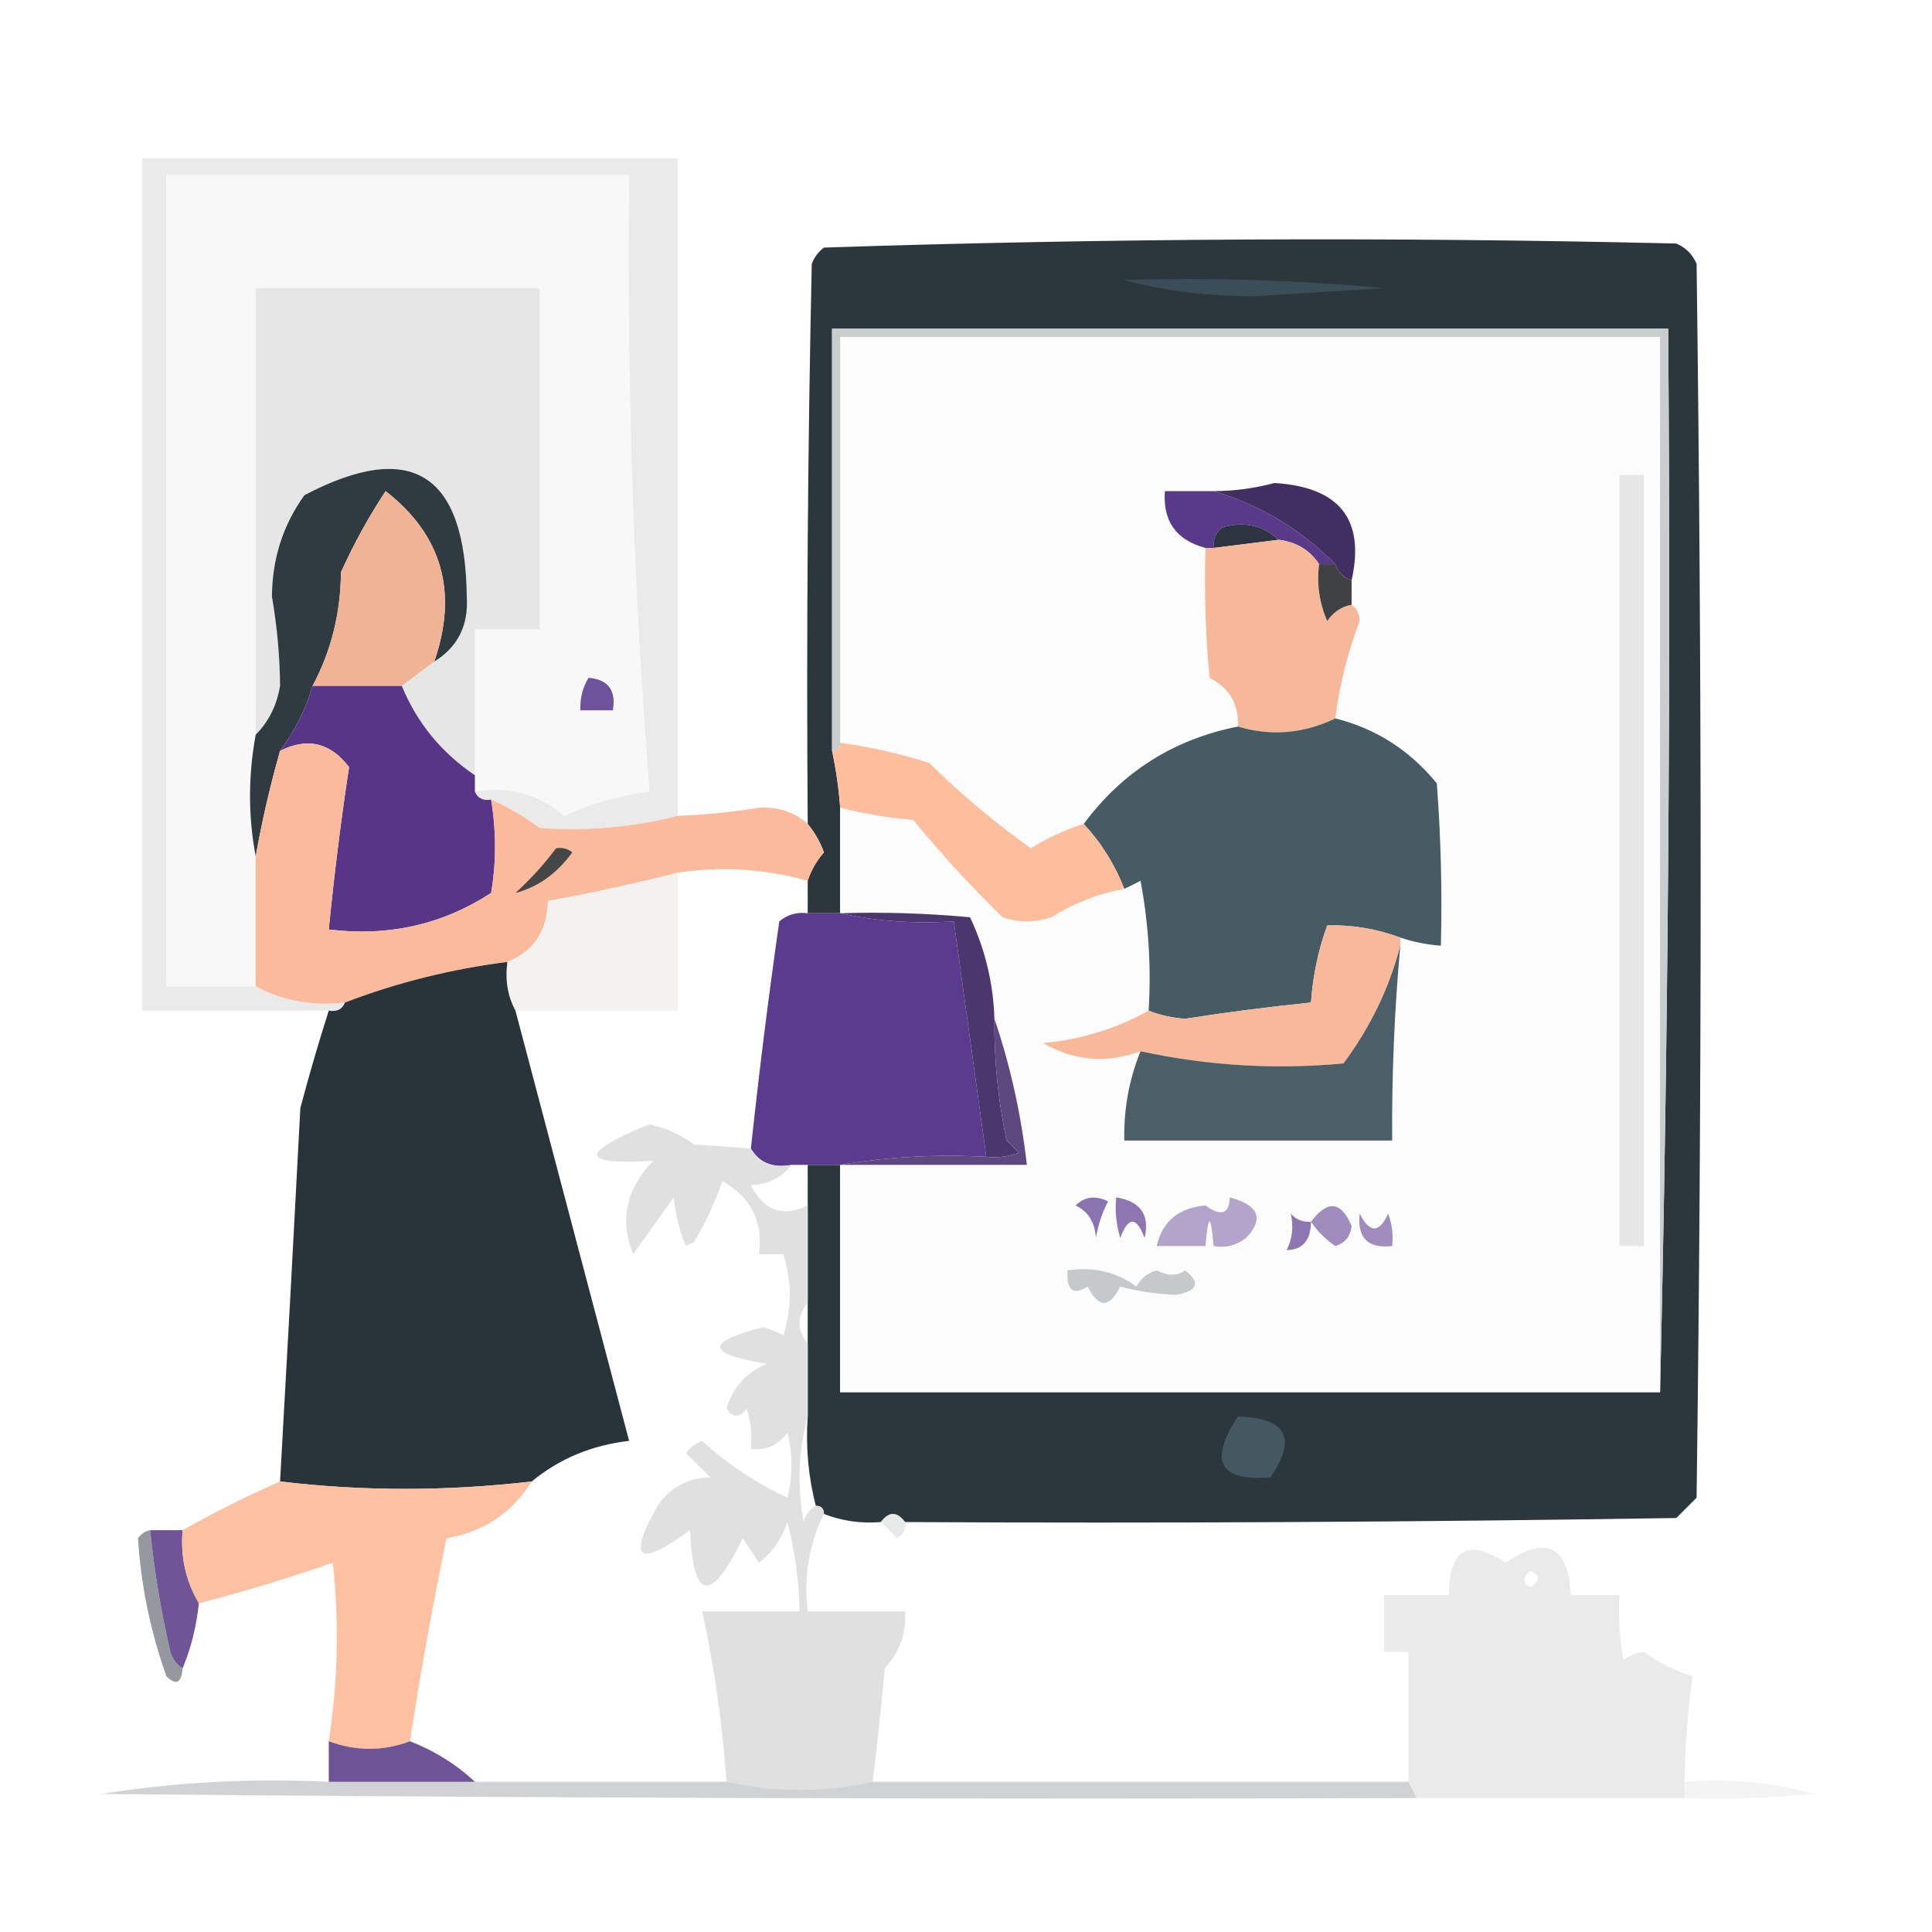<?xml version="1.0" encoding="UTF-8"?>
<!DOCTYPE svg PUBLIC "-//W3C//DTD SVG 1.1//EN" "http://www.w3.org/Graphics/SVG/1.1/DTD/svg11.dtd">
<svg xmlns="http://www.w3.org/2000/svg" version="1.1" width="238px" height="238px" style="shape-rendering:geometricPrecision; text-rendering:geometricPrecision; image-rendering:optimizeQuality; fill-rule:evenodd; clip-rule:evenodd" xmlns:xlink="http://www.w3.org/1999/xlink">
<g><path style="opacity:0.929" fill="#e8e8e8" d="M 83.5,100.5 C 78.036,101.901 72.369,102.401 66.5,102C 64.612,100.606 62.612,99.44 60.5,98.5C 59.508,98.672 58.842,98.338 58.5,97.5C 62.721,96.808 66.387,97.808 69.5,100.5C 72.82,98.976 76.32,97.976 80,97.5C 78.021,72.47 77.188,47.137 77.5,21.5C 58.5,21.5 39.5,21.5 20.5,21.5C 20.5,54.833 20.5,88.167 20.5,121.5C 24.167,121.5 27.833,121.5 31.5,121.5C 34.831,123.298 38.498,123.964 42.5,123.5C 42.158,124.338 41.492,124.672 40.5,124.5C 32.833,124.5 25.167,124.5 17.5,124.5C 17.5,89.5 17.5,54.5 17.5,19.5C 39.5,19.5 61.5,19.5 83.5,19.5C 83.5,46.5 83.5,73.5 83.5,100.5 Z"/></g>
<g><path style="opacity:1" fill="#f8f8f8" d="M 58.5,97.5 C 58.5,96.833 58.5,96.167 58.5,95.5C 58.5,89.5 58.5,83.5 58.5,77.5C 61.167,77.5 63.833,77.5 66.5,77.5C 66.5,63.5 66.5,49.5 66.5,35.5C 54.833,35.5 43.167,35.5 31.5,35.5C 31.5,53.833 31.5,72.167 31.5,90.5C 30.566,95.568 30.566,100.568 31.5,105.5C 31.5,110.833 31.5,116.167 31.5,121.5C 27.833,121.5 24.167,121.5 20.5,121.5C 20.5,88.167 20.5,54.833 20.5,21.5C 39.5,21.5 58.5,21.5 77.5,21.5C 77.188,47.137 78.021,72.47 80,97.5C 76.32,97.976 72.82,98.976 69.5,100.5C 66.387,97.808 62.721,96.808 58.5,97.5 Z"/></g>
<g><path style="opacity:0.982" fill="#28343a" d="M 111.5,187.5 C 110.5,186.167 109.5,186.167 108.5,187.5C 106.05,187.702 103.717,187.369 101.5,186.5C 101.5,185.833 101.167,185.5 100.5,185.5C 99.577,181.936 99.244,178.269 99.5,174.5C 99.5,171.5 99.5,168.5 99.5,165.5C 99.5,163.833 99.5,162.167 99.5,160.5C 99.5,156.5 99.5,152.5 99.5,148.5C 99.5,146.833 99.5,145.167 99.5,143.5C 100.833,143.5 102.167,143.5 103.5,143.5C 103.5,152.833 103.5,162.167 103.5,171.5C 137.167,171.5 170.833,171.5 204.5,171.5C 205.499,128.003 205.832,84.337 205.5,40.5C 171.167,40.5 136.833,40.5 102.5,40.5C 102.5,57.833 102.5,75.167 102.5,92.5C 102.993,94.806 103.326,97.139 103.5,99.5C 103.5,103.833 103.5,108.167 103.5,112.5C 102.167,112.5 100.833,112.5 99.5,112.5C 99.5,111.167 99.5,109.833 99.5,108.5C 99.904,107.244 100.571,106.077 101.5,105C 101.022,103.697 100.355,102.531 99.5,101.5C 99.333,78.498 99.5,55.498 100,32.5C 100.308,31.692 100.808,31.025 101.5,30.5C 136.458,29.34 171.458,29.174 206.5,30C 207.667,30.5 208.5,31.333 209,32.5C 209.667,83.167 209.667,133.833 209,184.5C 208.167,185.333 207.333,186.167 206.5,187C 174.835,187.5 143.168,187.667 111.5,187.5 Z"/></g>
<g><path style="opacity:1" fill="#e6e6e6" d="M 58.5,95.5 C 54.368,92.707 51.368,89.04 49.5,84.5C 50.795,83.512 52.128,82.512 53.5,81.5C 56.403,79.695 57.736,77.029 57.5,73.5C 57.327,58.262 50.661,54.095 37.5,61C 34.857,64.679 33.524,68.846 33.5,73.5C 34.136,77.181 34.469,80.847 34.5,84.5C 34.086,86.919 33.086,88.919 31.5,90.5C 31.5,72.167 31.5,53.833 31.5,35.5C 43.167,35.5 54.833,35.5 66.5,35.5C 66.5,49.5 66.5,63.5 66.5,77.5C 63.833,77.5 61.167,77.5 58.5,77.5C 58.5,83.5 58.5,89.5 58.5,95.5 Z"/></g>
<g><path style="opacity:1" fill="#3b4e57" d="M 138.5,34.5 C 149.187,34.168 159.854,34.501 170.5,35.5C 165.167,35.833 159.833,36.167 154.5,36.5C 148.789,36.495 143.456,35.828 138.5,34.5 Z"/></g>
<g><path style="opacity:1" fill="#fcfcfc" d="M 204.5,171.5 C 170.833,171.5 137.167,171.5 103.5,171.5C 103.5,162.167 103.5,152.833 103.5,143.5C 111.167,143.5 118.833,143.5 126.5,143.5C 125.786,137.249 124.452,131.249 122.5,125.5C 122.361,121.111 121.361,116.944 119.5,113C 114.177,112.501 108.844,112.334 103.5,112.5C 103.5,108.167 103.5,103.833 103.5,99.5C 106.413,100.241 109.413,100.741 112.5,101C 115.934,105.19 119.6,109.19 123.5,113C 125.5,113.667 127.5,113.667 129.5,113C 132.309,111.259 135.309,110.092 138.5,109.5C 139.15,109.196 139.817,108.863 140.5,108.5C 141.495,113.792 141.828,119.125 141.5,124.5C 137.518,126.719 133.185,128.052 128.5,128.5C 132.337,130.714 136.337,131.048 140.5,129.5C 139.083,133.002 138.416,136.669 138.5,140.5C 149.5,140.5 160.5,140.5 171.5,140.5C 171.442,132.479 171.776,124.479 172.5,116.5C 172.5,116.167 172.5,115.833 172.5,115.5C 174.117,116.038 175.784,116.371 177.5,116.5C 177.666,109.825 177.5,103.158 177,96.5C 173.663,92.422 169.497,89.755 164.5,88.5C 165.015,84.355 166.015,80.355 167.5,76.5C 167.457,75.584 167.124,74.917 166.5,74.5C 166.5,73.5 166.5,72.5 166.5,71.5C 168.185,63.992 165.019,59.992 157,59.5C 154.538,60.16 152.038,60.493 149.5,60.5C 147.5,60.5 145.5,60.5 143.5,60.5C 143.226,64.202 144.892,66.535 148.5,67.5C 148.334,72.844 148.501,78.177 149,83.5C 151.46,84.755 152.627,86.755 152.5,89.5C 144.608,91.064 138.275,95.064 133.5,101.5C 131.201,102.211 129.035,103.211 127,104.5C 122.574,101.361 118.407,97.862 114.5,94C 110.909,92.844 107.242,92.011 103.5,91.5C 103.5,74.833 103.5,58.167 103.5,41.5C 137.167,41.5 170.833,41.5 204.5,41.5C 204.5,84.833 204.5,128.167 204.5,171.5 Z"/></g>
<g><path style="opacity:1" fill="#c9cdce" d="M 204.5,171.5 C 204.5,128.167 204.5,84.833 204.5,41.5C 170.833,41.5 137.167,41.5 103.5,41.5C 103.5,58.167 103.5,74.833 103.5,91.5C 103.5,92.167 103.167,92.5 102.5,92.5C 102.5,75.167 102.5,57.833 102.5,40.5C 136.833,40.5 171.167,40.5 205.5,40.5C 205.832,84.337 205.499,128.003 204.5,171.5 Z"/></g>
<g><path style="opacity:1" fill="#303b41" d="M 53.5,81.5 C 56.45,72.912 54.45,65.912 47.5,60.5C 45.413,63.673 43.58,67.006 42,70.5C 41.964,75.538 40.797,80.205 38.5,84.5C 37.66,87.361 36.327,90.027 34.5,92.5C 33.254,96.894 32.254,101.227 31.5,105.5C 30.566,100.568 30.566,95.568 31.5,90.5C 33.086,88.919 34.086,86.919 34.5,84.5C 34.469,80.847 34.136,77.181 33.5,73.5C 33.524,68.846 34.857,64.679 37.5,61C 50.661,54.095 57.327,58.262 57.5,73.5C 57.736,77.029 56.403,79.695 53.5,81.5 Z"/></g>
<g><path style="opacity:1" fill="#e6e6e6" d="M 199.5,58.5 C 200.5,58.5 201.5,58.5 202.5,58.5C 202.5,90.167 202.5,121.833 202.5,153.5C 201.5,153.5 200.5,153.5 199.5,153.5C 199.5,121.833 199.5,90.167 199.5,58.5 Z"/></g>
<g><path style="opacity:1" fill="#59398a" d="M 149.5,60.5 C 155.253,62.211 160.253,65.211 164.5,69.5C 163.833,69.5 163.167,69.5 162.5,69.5C 161.341,67.75 159.674,66.75 157.5,66.5C 155.545,64.674 153.212,64.174 150.5,65C 149.748,65.671 149.414,66.504 149.5,67.5C 149.167,67.5 148.833,67.5 148.5,67.5C 144.892,66.535 143.226,64.202 143.5,60.5C 145.5,60.5 147.5,60.5 149.5,60.5 Z"/></g>
<g><path style="opacity:1" fill="#422f61" d="M 166.5,71.5 C 165.5,71.167 164.833,70.5 164.5,69.5C 160.253,65.211 155.253,62.211 149.5,60.5C 152.038,60.493 154.538,60.16 157,59.5C 165.019,59.992 168.185,63.992 166.5,71.5 Z"/></g>
<g><path style="opacity:1" fill="#f0b395" d="M 53.5,81.5 C 52.128,82.512 50.795,83.512 49.5,84.5C 45.833,84.5 42.167,84.5 38.5,84.5C 40.797,80.205 41.964,75.538 42,70.5C 43.58,67.006 45.413,63.673 47.5,60.5C 54.45,65.912 56.45,72.912 53.5,81.5 Z"/></g>
<g><path style="opacity:1" fill="#2d3341" d="M 157.5,66.5 C 154.833,66.833 152.167,67.167 149.5,67.5C 149.414,66.504 149.748,65.671 150.5,65C 153.212,64.174 155.545,64.674 157.5,66.5 Z"/></g>
<g><path style="opacity:1" fill="#f6b899" d="M 157.5,66.5 C 159.674,66.75 161.341,67.75 162.5,69.5C 162.192,71.924 162.526,74.257 163.5,76.5C 164.265,75.388 165.265,74.721 166.5,74.5C 167.124,74.917 167.457,75.584 167.5,76.5C 166.015,80.355 165.015,84.355 164.5,88.5C 160.568,90.382 156.568,90.716 152.5,89.5C 152.627,86.755 151.46,84.755 149,83.5C 148.501,78.177 148.334,72.844 148.5,67.5C 148.833,67.5 149.167,67.5 149.5,67.5C 152.167,67.167 154.833,66.833 157.5,66.5 Z"/></g>
<g><path style="opacity:1" fill="#3f4145" d="M 162.5,69.5 C 163.167,69.5 163.833,69.5 164.5,69.5C 164.833,70.5 165.5,71.167 166.5,71.5C 166.5,72.5 166.5,73.5 166.5,74.5C 165.265,74.721 164.265,75.388 163.5,76.5C 162.526,74.257 162.192,71.924 162.5,69.5 Z"/></g>
<g><path style="opacity:1" fill="#6e529c" d="M 72.5,83.5 C 74.912,83.694 75.912,85.027 75.5,87.5C 74.167,87.5 72.833,87.5 71.5,87.5C 71.433,86.041 71.766,84.708 72.5,83.5 Z"/></g>
<g><path style="opacity:1" fill="#573687" d="M 38.5,84.5 C 42.167,84.5 45.833,84.5 49.5,84.5C 51.368,89.04 54.368,92.707 58.5,95.5C 58.5,96.167 58.5,96.833 58.5,97.5C 58.842,98.338 59.508,98.672 60.5,98.5C 61.141,102.423 61.141,106.257 60.5,110C 54.492,113.909 47.825,115.409 40.5,114.5C 41.173,107.682 42.007,101.015 43,94.5C 40.702,91.474 37.869,90.808 34.5,92.5C 36.327,90.027 37.66,87.361 38.5,84.5 Z"/></g>
<g><path style="opacity:1" fill="#475b65" d="M 164.5,88.5 C 169.497,89.755 173.663,92.422 177,96.5C 177.5,103.158 177.666,109.825 177.5,116.5C 175.784,116.371 174.117,116.038 172.5,115.5C 169.576,114.414 166.576,113.914 163.5,114C 162.39,117.049 161.723,120.216 161.5,123.5C 156.324,124.025 151.157,124.692 146,125.5C 144.408,125.395 142.908,125.061 141.5,124.5C 141.828,119.125 141.495,113.792 140.5,108.5C 139.817,108.863 139.15,109.196 138.5,109.5C 137.331,106.489 135.664,103.822 133.5,101.5C 138.275,95.064 144.608,91.064 152.5,89.5C 156.568,90.716 160.568,90.382 164.5,88.5 Z"/></g>
<g><path style="opacity:1" fill="#faba9b" d="M 60.5,98.5 C 62.612,99.44 64.612,100.606 66.5,102C 72.369,102.401 78.036,101.901 83.5,100.5C 86.85,100.386 90.183,100.053 93.5,99.5C 95.841,99.363 97.841,100.03 99.5,101.5C 100.355,102.531 101.022,103.697 101.5,105C 100.571,106.077 99.904,107.244 99.5,108.5C 94.163,107.017 88.83,106.684 83.5,107.5C 78.228,108.855 72.895,110.021 67.5,111C 67.429,114.683 65.762,117.183 62.5,118.5C 55.529,119.388 48.862,121.054 42.5,123.5C 38.498,123.964 34.831,123.298 31.5,121.5C 31.5,116.167 31.5,110.833 31.5,105.5C 32.254,101.227 33.254,96.894 34.5,92.5C 37.869,90.808 40.702,91.474 43,94.5C 42.007,101.015 41.173,107.682 40.5,114.5C 47.825,115.409 54.492,113.909 60.5,110C 61.141,106.257 61.141,102.423 60.5,98.5 Z"/></g>
<g><path style="opacity:1" fill="#fdbe9e" d="M 103.5,91.5 C 107.242,92.011 110.909,92.844 114.5,94C 118.407,97.862 122.574,101.361 127,104.5C 129.035,103.211 131.201,102.211 133.5,101.5C 135.664,103.822 137.331,106.489 138.5,109.5C 135.309,110.092 132.309,111.259 129.5,113C 127.5,113.667 125.5,113.667 123.5,113C 119.6,109.19 115.934,105.19 112.5,101C 109.413,100.741 106.413,100.241 103.5,99.5C 103.326,97.139 102.993,94.806 102.5,92.5C 103.167,92.5 103.5,92.167 103.5,91.5 Z"/></g>
<g><path style="opacity:1" fill="#454646" d="M 68.5,104.5 C 69.239,104.369 69.906,104.536 70.5,105C 68.599,107.613 66.265,109.28 63.5,110C 65.373,108.296 67.04,106.463 68.5,104.5 Z"/></g>
<g><path style="opacity:1" fill="#f4f2f1" d="M 83.5,107.5 C 83.5,113.167 83.5,118.833 83.5,124.5C 76.833,124.5 70.167,124.5 63.5,124.5C 62.539,122.735 62.205,120.735 62.5,118.5C 65.762,117.183 67.429,114.683 67.5,111C 72.895,110.021 78.228,108.855 83.5,107.5 Z"/></g>
<g><path style="opacity:0.979" fill="#57378c" d="M 99.5,112.5 C 100.833,112.5 102.167,112.5 103.5,112.5C 107.97,113.486 112.637,113.819 117.5,113.5C 118.833,123.163 120.166,132.829 121.5,142.5C 115.31,142.177 109.31,142.51 103.5,143.5C 102.167,143.5 100.833,143.5 99.5,143.5C 98.833,143.5 98.167,143.5 97.5,143.5C 95.219,143.923 93.552,143.256 92.5,141.5C 93.501,132.155 94.668,122.821 96,113.5C 97.011,112.663 98.178,112.33 99.5,112.5 Z"/></g>
<g><path style="opacity:1" fill="#f7b99a" d="M 172.5,115.5 C 172.5,115.833 172.5,116.167 172.5,116.5C 171.149,121.705 168.816,126.538 165.5,131C 157.079,131.786 148.746,131.286 140.5,129.5C 136.337,131.048 132.337,130.714 128.5,128.5C 133.185,128.052 137.518,126.719 141.5,124.5C 142.908,125.061 144.408,125.395 146,125.5C 151.157,124.692 156.324,124.025 161.5,123.5C 161.723,120.216 162.39,117.049 163.5,114C 166.576,113.914 169.576,114.414 172.5,115.5 Z"/></g>
<g><path style="opacity:1" fill="#4c5f68" d="M 172.5,116.5 C 171.776,124.479 171.442,132.479 171.5,140.5C 160.5,140.5 149.5,140.5 138.5,140.5C 138.416,136.669 139.083,133.002 140.5,129.5C 148.746,131.286 157.079,131.786 165.5,131C 168.816,126.538 171.149,121.705 172.5,116.5 Z"/></g>
<g><path style="opacity:0.99" fill="#273339" d="M 62.5,118.5 C 62.205,120.735 62.539,122.735 63.5,124.5C 68.168,142.169 72.834,159.835 77.5,177.5C 72.913,178.021 68.913,179.688 65.5,182.5C 55.015,183.717 44.681,183.717 34.5,182.5C 35.37,167.173 36.203,151.84 37,136.5C 38.072,132.453 39.239,128.453 40.5,124.5C 41.492,124.672 42.158,124.338 42.5,123.5C 48.862,121.054 55.529,119.388 62.5,118.5 Z"/></g>
<g><path style="opacity:1" fill="#4b376d" d="M 103.5,112.5 C 108.844,112.334 114.177,112.501 119.5,113C 121.361,116.944 122.361,121.111 122.5,125.5C 122.45,130.552 122.95,135.552 124,140.5C 124.5,141 125,141.5 125.5,142C 124.207,142.49 122.873,142.657 121.5,142.5C 120.166,132.829 118.833,123.163 117.5,113.5C 112.637,113.819 107.97,113.486 103.5,112.5 Z"/></g>
<g><path style="opacity:1" fill="#5e4880" d="M 122.5,125.5 C 124.452,131.249 125.786,137.249 126.5,143.5C 118.833,143.5 111.167,143.5 103.5,143.5C 109.31,142.51 115.31,142.177 121.5,142.5C 122.873,142.657 124.207,142.49 125.5,142C 125,141.5 124.5,141 124,140.5C 122.95,135.552 122.45,130.552 122.5,125.5 Z"/></g>
<g><path style="opacity:1" fill="#8a74b0" d="M 132.5,148.5 C 133.601,147.402 134.934,147.235 136.5,148C 135.773,149.399 135.273,150.899 135,152.5C 134.878,150.563 134.045,149.23 132.5,148.5 Z"/></g>
<g><path style="opacity:1" fill="#8e76b1" d="M 137.5,147.5 C 140.503,147.988 141.669,149.655 141,152.5C 140,149.833 139,149.833 138,152.5C 137.506,150.866 137.34,149.199 137.5,147.5 Z"/></g>
<g><path style="opacity:1" fill="#b3a4cb" d="M 151.5,147.5 C 155.087,148.481 155.754,150.148 153.5,152.5C 152.311,153.429 150.978,153.762 149.5,153.5C 149.167,149.5 148.833,149.5 148.5,153.5C 146.5,153.5 144.5,153.5 142.5,153.5C 143.178,150.465 145.178,148.799 148.5,148.5C 150.417,149.903 151.417,149.57 151.5,147.5 Z"/></g>
<g><path style="opacity:1" fill="#a08dbe" d="M 161.5,150.5 C 163.534,147.797 165.201,147.963 166.5,151C 166.387,152.28 165.72,153.113 164.5,153.5C 163.265,152.66 162.265,151.66 161.5,150.5 Z"/></g>
<g><path style="opacity:1" fill="#a08dbe" d="M 167.5,149.5 C 168.741,151.931 169.908,151.931 171,149.5C 171.49,150.793 171.657,152.127 171.5,153.5C 168.5,153.833 167.167,152.5 167.5,149.5 Z"/></g>
<g><path style="opacity:1" fill="#8d77b1" d="M 161.5,150.5 C 161.478,152.8 160.478,153.967 158.5,154C 159.212,152.575 159.379,151.075 159,149.5C 159.671,150.252 160.504,150.586 161.5,150.5 Z"/></g>
<g><path style="opacity:1" fill="#c6c9cb" d="M 131.5,156.5 C 134.711,156.012 137.544,156.679 140,158.5C 140.519,157.484 141.353,156.818 142.5,156.5C 143.863,157.198 145.029,157.198 146,156.5C 147.901,157.983 147.567,158.983 145,159.5C 142.721,159.45 140.388,159.117 138,158.5C 136.667,161.167 135.333,161.167 134,158.5C 132.187,159.609 131.354,158.942 131.5,156.5 Z"/></g>
<g><path style="opacity:1" fill="#435861" d="M 152.5,174.5 C 158.488,174.664 159.821,177.164 156.5,182C 150.202,182.495 148.868,179.995 152.5,174.5 Z"/></g>
<g><path style="opacity:0.433" fill="#cacbcb" d="M 108.5,187.5 C 109.5,186.167 110.5,186.167 111.5,187.5C 111.631,188.376 111.298,189.043 110.5,189.5C 109.818,188.757 109.151,188.091 108.5,187.5 Z"/></g>
<g><path style="opacity:0.856" fill="#583888" d="M 18.5,188.5 C 19.833,188.5 21.167,188.5 22.5,188.5C 22.207,191.754 22.874,194.754 24.5,197.5C 24.198,200.373 23.531,203.039 22.5,205.5C 21.778,205.082 21.278,204.416 21,203.5C 19.844,198.54 19.011,193.54 18.5,188.5 Z"/></g>
<g><path style="opacity:0.94" fill="#fdbc9a" d="M 34.5,182.5 C 44.681,183.717 55.015,183.717 65.5,182.5C 63.08,186.373 59.58,188.707 55,189.5C 53.282,197.807 51.782,206.141 50.5,214.5C 47.2,215.747 43.867,215.747 40.5,214.5C 41.63,207.246 41.796,199.913 41,192.5C 35.563,194.401 30.063,196.067 24.5,197.5C 22.874,194.754 22.207,191.754 22.5,188.5C 26.374,186.315 30.374,184.315 34.5,182.5 Z"/></g>
<g><path style="opacity:0.93" fill="#e9e9e9" d="M 207.5,219.5 C 207.5,220.167 207.5,220.833 207.5,221.5C 196.5,221.5 185.5,221.5 174.5,221.5C 174.167,220.833 173.833,220.167 173.5,219.5C 173.5,214.167 173.5,208.833 173.5,203.5C 172.5,203.5 171.5,203.5 170.5,203.5C 170.5,201.167 170.5,198.833 170.5,196.5C 173.167,196.5 175.833,196.5 178.5,196.5C 178.507,190.806 180.841,189.472 185.5,192.5C 190.53,189.091 193.197,190.425 193.5,196.5C 195.5,196.5 197.5,196.5 199.5,196.5C 199.336,199.187 199.503,201.854 200,204.5C 200.725,203.941 201.558,203.608 202.5,203.5C 204.332,204.821 206.332,205.821 208.5,206.5C 207.92,210.81 207.586,215.143 207.5,219.5 Z M 188.5,193.5 C 189.773,194.077 189.773,194.743 188.5,195.5C 187.537,195.03 187.537,194.363 188.5,193.5 Z"/></g>
<g><path style="opacity:0.49" fill="#28303c" d="M 18.5,188.5 C 19.011,193.54 19.844,198.54 21,203.5C 21.278,204.416 21.778,205.082 22.5,205.5C 22.36,207.337 21.694,207.67 20.5,206.5C 18.524,200.938 17.357,195.272 17,189.5C 17.383,188.944 17.883,188.611 18.5,188.5 Z"/></g>
<g><path style="opacity:0.982" fill="#e0e0e0" d="M 92.5,141.5 C 93.552,143.256 95.219,143.923 97.5,143.5C 96.319,145.067 94.653,145.901 92.5,146C 94.117,149.152 96.45,149.985 99.5,148.5C 99.5,152.5 99.5,156.5 99.5,160.5C 98.167,162.167 98.167,163.833 99.5,165.5C 99.5,168.5 99.5,171.5 99.5,174.5C 98.353,178.646 98.186,182.98 99,187.5C 99.278,186.584 99.778,185.918 100.5,185.5C 101.167,185.5 101.5,185.833 101.5,186.5C 99.657,190.187 98.99,194.187 99.5,198.5C 103.5,198.5 107.5,198.5 111.5,198.5C 111.659,201.187 110.825,203.52 109,205.5C 108.565,210.184 108.065,214.851 107.5,219.5C 101.5,220.833 95.5,220.833 89.5,219.5C 88.992,212.34 87.992,205.34 86.5,198.5C 90.5,198.5 94.5,198.5 98.5,198.5C 98.436,194.78 97.936,191.114 97,187.5C 96.313,189.555 95.146,191.221 93.5,192.5C 92.833,191.5 92.167,190.5 91.5,189.5C 87.567,197.586 85.4,197.252 85,188.5C 78.605,193.167 77.272,192.167 81,185.5C 82.558,183.232 84.724,182.066 87.5,182C 86.5,181 85.5,180 84.5,179C 85.025,178.308 85.692,177.808 86.5,177.5C 89.613,180.358 93.113,182.692 97,184.5C 97.667,181.833 97.667,179.167 97,176.5C 95.89,178.037 94.39,178.703 92.5,178.5C 92.66,176.801 92.493,175.134 92,173.5C 91.107,174.711 90.274,174.711 89.5,173.5C 90.301,170.867 91.967,169.033 94.5,168C 86.981,166.828 86.815,165.328 94,163.5C 94.873,163.735 95.707,164.069 96.5,164.5C 97.553,161.185 97.553,157.852 96.5,154.5C 95.5,154.5 94.5,154.5 93.5,154.5C 94.034,150.522 92.534,147.522 89,145.5C 88.077,148.122 86.911,150.622 85.5,153C 85.167,153.167 84.833,153.333 84.5,153.5C 83.692,151.577 83.192,149.577 83,147.5C 81.333,149.833 79.667,152.167 78,154.5C 76.3,150.233 77.133,146.4 80.5,143C 71.435,143.558 71.268,142.058 80,138.5C 82.036,138.954 83.87,139.787 85.5,141C 88.025,141.144 90.358,141.31 92.5,141.5 Z"/></g>
<g><path style="opacity:0.88" fill="#5b3d89" d="M 40.5,214.5 C 43.867,215.747 47.2,215.747 50.5,214.5C 53.54,215.68 56.206,217.347 58.5,219.5C 52.5,219.5 46.5,219.5 40.5,219.5C 40.5,217.833 40.5,216.167 40.5,214.5 Z"/></g>
<g><path style="opacity:0.218" fill="#262e34" d="M 40.5,219.5 C 46.5,219.5 52.5,219.5 58.5,219.5C 68.833,219.5 79.167,219.5 89.5,219.5C 95.5,220.833 101.5,220.833 107.5,219.5C 129.5,219.5 151.5,219.5 173.5,219.5C 173.833,220.167 174.167,220.833 174.5,221.5C 120.499,221.667 66.499,221.5 12.5,221C 21.666,219.529 30.999,219.029 40.5,219.5 Z"/></g>
<g><path style="opacity:0.049" fill="#192730" d="M 207.5,219.5 C 213.021,219.054 218.355,219.554 223.5,221C 218.177,221.499 212.844,221.666 207.5,221.5C 207.5,220.833 207.5,220.167 207.5,219.5 Z"/></g>
</svg>
